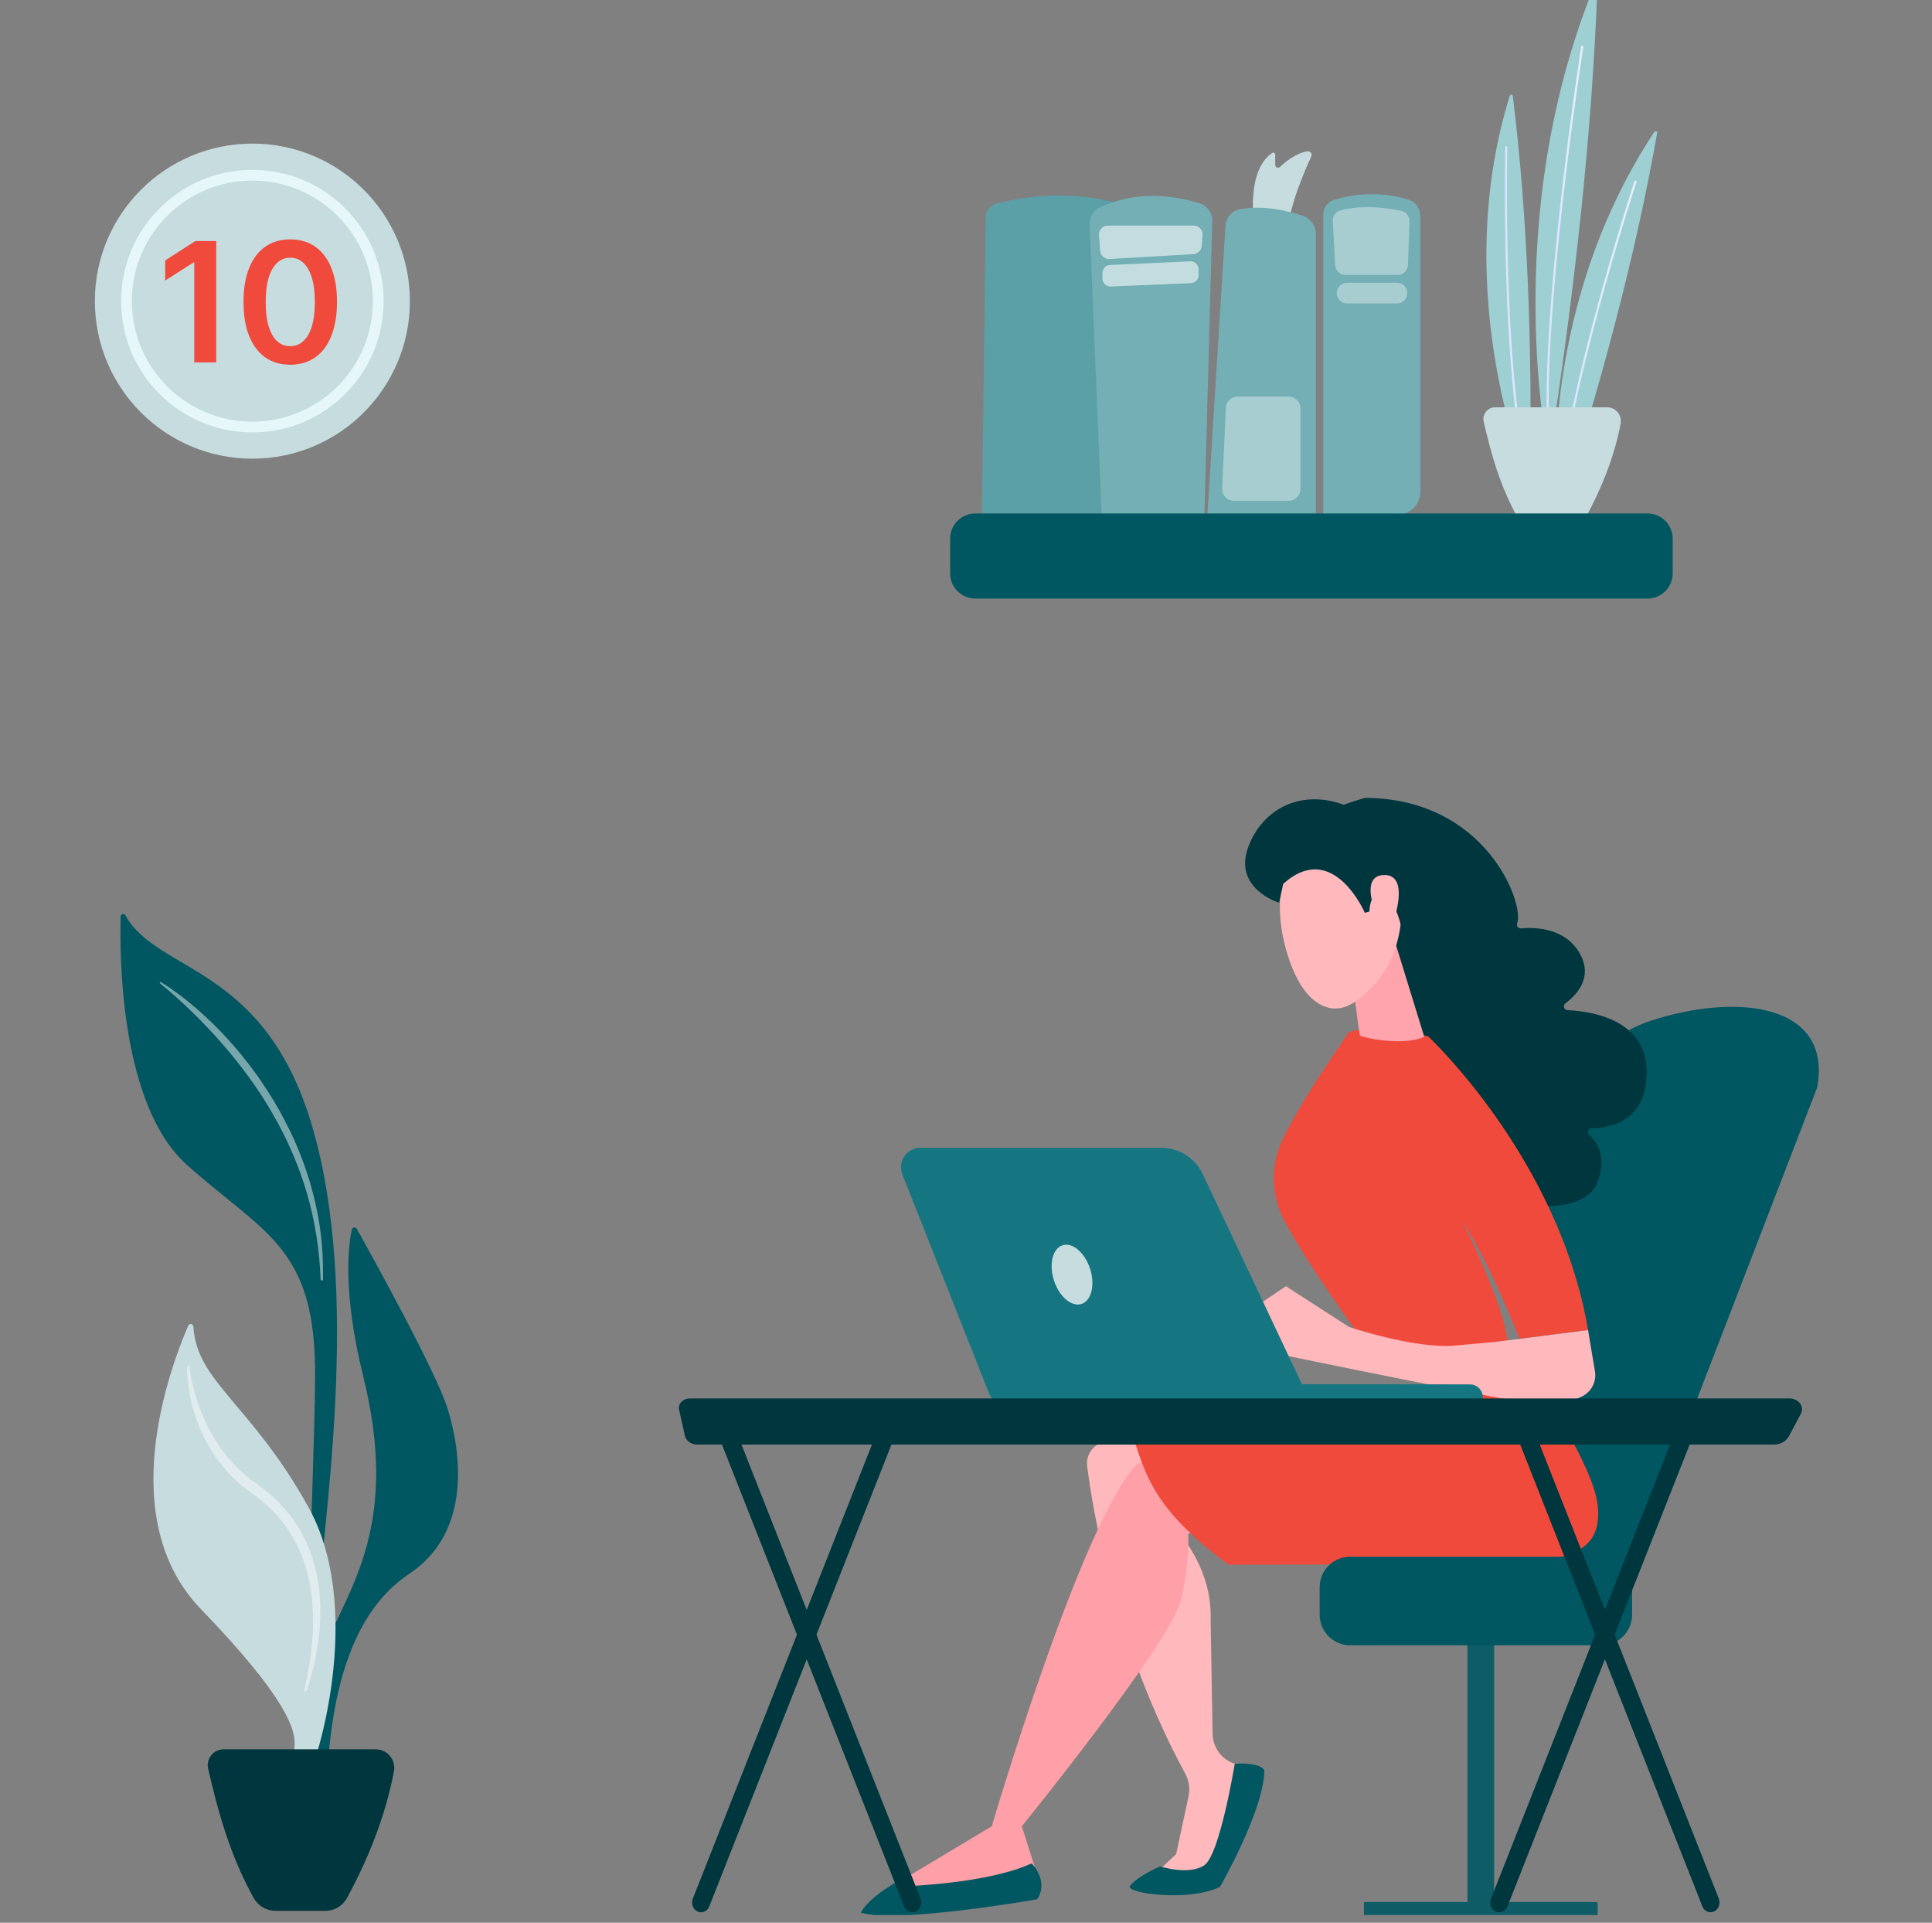 <svg width="203" height="202" viewBox="0 0 203 202" fill="none" xmlns="http://www.w3.org/2000/svg">
<rect x="0" y="0" width="203" height="202" fill="#808080" stroke="none"/>
<g clip-path="url(#clip0_1353_8725)">
<path d="M157.895 161.278C158.935 142.186 161.038 124.764 165.617 114.29C167.082 110.941 169.895 108.404 173.369 107.264C182.771 104.181 192.547 105.579 190.932 114.254L170.118 168.218L157.895 161.278Z" fill="#005761"/>
<path d="M123.954 148.107C123.954 148.107 119.848 148.746 115.24 151.821C114.515 152.309 114.114 153.147 114.228 154.015C114.781 158.388 117.049 172.534 124.542 186.349C124.937 187.08 125.052 187.926 124.88 188.736L123.58 194.787L121.169 197.046H127.384L131.526 185.861L129.753 185.302C128.382 184.872 127.442 183.61 127.413 182.169L127.205 170.168C127.384 164.819 123.925 161.134 123.925 161.134L133.851 160.654L123.954 148.107Z" fill="#FFB8BC"/>
<path d="M118.727 198.137C118.16 198.876 124.821 199.851 128.18 198.238C128.18 198.238 132.845 190.136 132.845 185.964C132.845 185.964 132.472 185.11 129.737 185.304C129.737 185.304 128.173 194.897 126.522 195.972C124.871 197.047 121.9 196.08 121.9 196.08C121.9 196.08 119.567 197.047 118.727 198.137Z" fill="#005761"/>
<path d="M135.497 161.751C135.447 161.658 124.81 160.475 124.81 160.475C124.81 160.475 125.155 163.701 124.071 168.153C122.98 172.598 107.369 191.863 107.369 191.863L109.006 197.046C103.946 198.81 98.965 199.089 94.062 197.942L104.211 191.863C104.211 191.863 113.707 159.543 119.521 153.779L130.179 150.094L135.497 161.751Z" fill="#FF9FA8"/>
<path d="M161.22 144.738C161.22 144.738 167.349 153.843 167.852 157.994C168.354 162.146 166.172 163.83 159.748 164.11C153.317 164.39 129.08 164.382 129.08 164.382C120.704 158.181 120.316 154.546 118.701 149.872C118.701 149.872 119.928 147.778 134.965 147.004C137.929 146.846 161.22 144.738 161.22 144.738Z" fill="#F04A3D"/>
<path d="M108.394 195.764C108.394 195.764 110.238 197.549 108.99 199.528C108.99 199.528 94.405 202.109 90.443 200.94C90.443 200.94 91.269 199.062 95.726 196.932L95.396 197.183C94.979 197.506 95.224 198.165 95.747 198.137C98.69 197.972 104.769 197.434 108.394 195.764Z" fill="#005761"/>
<path d="M143.463 83.824C156.167 83.896 160.201 94.965 159.411 97.001C159.304 97.274 159.526 97.554 159.821 97.532C161.306 97.403 164.515 97.468 166.029 100.235C167.364 102.68 165.728 104.479 164.486 105.404C164.184 105.626 164.321 106.1 164.694 106.121C167.357 106.25 173.027 107.168 173.02 112.624C173.013 117.714 169.331 118.503 167.22 118.531C166.862 118.538 166.704 118.976 166.969 119.219C167.874 120.044 168.821 121.585 167.881 124.131C166.409 128.124 158.378 126.36 157.438 126.145C157.38 126.131 157.323 126.102 157.28 126.066L145.624 116.409C145.531 116.33 145.48 116.223 145.48 116.101L145.523 100.55C145.523 100.421 145.581 100.307 145.688 100.235L139.336 86.843C136.336 85.839 143.313 83.824 143.463 83.824Z" fill="#00363D"/>
<path d="M143.484 141.216C143.484 141.216 137.634 133.301 134.957 128.26C133.507 125.536 133.478 122.288 134.856 119.528C137.369 114.488 141.144 109.484 141.553 108.667C142.177 107.419 150.044 108.86 150.044 108.86C150.044 108.86 163.774 121.636 166.867 139.731L159.654 140.656C159.654 140.656 156.798 133.164 153.561 128.146C153.561 128.146 158.872 138.491 158.456 142.277L143.484 141.216Z" fill="#F04A3D"/>
<path d="M141.885 101.167C141.921 101.454 142.775 108.624 142.911 108.796C143.047 108.968 147.354 109.964 149.651 108.925L146.32 98.113L141.885 101.167Z" fill="#FFA4AC"/>
<path d="M135.182 90.965C135.182 90.965 133.503 94.694 135.326 100.422C137.149 106.15 140.264 106.695 142.259 105.311C144.254 103.928 146.86 101.447 147.254 96.292C147.649 91.13 137.493 86.255 135.182 90.965Z" fill="#FFB8BC"/>
<path d="M143.407 95.899C143.407 95.899 140.069 88.134 134.83 92.859L134.399 94.838C134.399 94.838 129.497 93.361 131.177 88.93C132.863 84.492 137.694 82.385 142.926 85.353C148.151 88.321 150.986 90.923 150.649 94.974C150.304 99.032 147.283 97.598 147.283 97.598C147.283 97.598 146.737 94.608 145.316 94.056C143.895 93.504 143.888 95.763 143.888 95.763L143.407 95.899Z" fill="#00363D"/>
<path d="M144.593 96.014C144.593 96.014 142.856 92.028 145.376 91.928C147.895 91.82 146.811 95.764 146.287 97.197L144.593 96.014Z" fill="#FFB8BC"/>
<path d="M129.08 139.194L135.116 135.129L141.727 139.395C141.727 139.395 148.638 141.746 152.902 141.359C157.165 140.972 157.165 140.972 157.165 140.972L166.862 139.732L167.586 144.062C167.773 145.159 167.199 146.249 166.194 146.722C165.297 147.145 164.256 147.604 163.617 147.761C162.311 148.077 133.831 142.148 133.831 142.148L129.08 139.194Z" fill="#FFB8BC"/>
<path d="M154.509 148.158C154.487 148.158 154.466 148.158 154.437 148.158L124.027 148.122C123.273 148.122 122.663 147.512 122.67 146.76C122.67 146.007 123.28 145.39 124.034 145.405L154.444 145.44C155.198 145.44 155.808 146.05 155.801 146.803C155.801 147.534 155.226 148.129 154.509 148.158Z" fill="#157682"/>
<path d="M96.696 120.586H122.017C123.883 120.586 125.584 121.661 126.381 123.353L138.087 148.152H106.615C105.409 148.152 104.332 147.421 103.887 146.303L94.808 123.36C94.291 122.02 95.267 120.586 96.696 120.586Z" fill="#157682"/>
<path d="M114.538 133.297C115.084 135.004 114.682 136.653 113.634 136.99C112.586 137.327 111.287 136.222 110.741 134.516C110.196 132.81 110.598 131.161 111.646 130.824C112.694 130.487 113.985 131.598 114.538 133.297Z" fill="#C7DCDE"/>
<path d="M154.186 201.06H156.992V170.762H154.186V201.06Z" fill="#0E5C66"/>
<path d="M143.303 201.643H167.871V199.958C167.871 199.887 167.813 199.822 167.734 199.822H143.453C143.375 199.822 143.31 199.887 143.31 199.966V201.643H143.303Z" fill="#0E5C66"/>
<path d="M138.66 169.644C138.66 171.408 140.103 172.849 141.868 172.849H168.281C170.047 172.849 171.489 171.408 171.489 169.644V166.748C171.489 164.984 170.047 163.543 168.281 163.543H141.868C140.103 163.543 138.66 164.984 138.66 166.748V169.644Z" fill="#005761"/>
<path d="M179.731 200.896C179.853 200.896 179.982 200.868 180.104 200.81C180.578 200.588 180.8 199.986 180.599 199.462L160.898 149.52C160.689 149.004 160.137 148.76 159.663 148.983C159.189 149.205 158.967 149.807 159.168 150.331L178.87 200.273C179.02 200.667 179.365 200.896 179.731 200.896Z" fill="#00363D"/>
<path d="M157.532 200.896C157.899 200.896 158.243 200.667 158.394 200.279L178.096 150.337C178.304 149.821 178.081 149.212 177.6 148.99C177.127 148.767 176.574 149.004 176.366 149.527L156.664 199.469C156.456 199.985 156.678 200.595 157.159 200.817C157.281 200.867 157.41 200.896 157.532 200.896Z" fill="#00363D"/>
<path d="M95.858 200.896C95.98 200.896 96.109 200.868 96.231 200.81C96.705 200.588 96.927 199.986 96.726 199.462L77.025 149.52C76.816 149.004 76.271 148.76 75.79 148.983C75.316 149.205 75.094 149.807 75.295 150.331L94.996 200.273C95.147 200.667 95.499 200.896 95.858 200.896Z" fill="#00363D"/>
<path d="M73.665 200.896C74.031 200.896 74.376 200.667 74.527 200.279L94.228 150.337C94.436 149.821 94.214 149.212 93.733 148.99C93.259 148.767 92.707 149.004 92.499 149.527L72.797 199.469C72.589 199.985 72.811 200.595 73.292 200.817C73.414 200.867 73.543 200.896 73.665 200.896Z" fill="#00363D"/>
<path d="M71.353 148.094C71.288 147.8 71.374 147.506 71.597 147.276C71.812 147.047 72.135 146.918 72.48 146.918H188.028C188.48 146.918 188.896 147.119 189.133 147.441C189.37 147.764 189.406 148.18 189.219 148.531L187.97 150.883C187.683 151.42 187.059 151.764 186.377 151.764H73.269C72.63 151.764 72.085 151.37 71.963 150.832L71.353 148.094Z" fill="#00363D"/>
<path d="M160.76 51.283C160.76 51.283 152.054 31.202 158.643 10.038C158.686 9.902 158.93 9.923 158.951 10.074C160.537 22.871 161.011 36.73 160.76 51.283Z" fill="#9DCFD3"/>
<path d="M160.724 50.862C160.674 50.862 160.631 50.834 160.617 50.783C159.074 45.306 158.485 35.993 158.263 29.146C158.026 21.733 158.148 15.531 158.155 15.467C158.155 15.402 158.198 15.359 158.27 15.359C158.334 15.359 158.377 15.41 158.377 15.474C158.377 15.539 158.248 21.733 158.485 29.139C158.708 35.971 159.289 45.263 160.832 50.719C160.846 50.776 160.818 50.841 160.753 50.855C160.746 50.862 160.739 50.862 160.724 50.862Z" fill="url(#paint0_linear_1353_8725)"/>
<path d="M162.757 48.016C162.757 48.016 157.381 23.375 167.544 -1.567C167.608 -1.732 167.852 -1.682 167.845 -1.51C167.293 13.94 165.448 30.58 162.757 48.016Z" fill="#9DCFD3"/>
<path d="M162.807 47.48C162.75 47.48 162.699 47.437 162.699 47.379C161.486 34.625 166.094 5.195 166.137 4.901C166.145 4.843 166.202 4.8 166.267 4.807C166.331 4.815 166.367 4.872 166.36 4.936C166.317 5.23 161.716 34.639 162.922 47.365C162.929 47.429 162.886 47.48 162.821 47.487C162.814 47.48 162.814 47.48 162.807 47.48Z" fill="url(#paint1_linear_1353_8725)"/>
<path d="M163.609 54.698C163.609 54.698 161.032 33.197 173.829 13.854C173.916 13.725 174.145 13.804 174.124 13.954C171.863 26.816 168.195 40.495 163.609 54.698Z" fill="#9DCFD3"/>
<path d="M163.732 54.276C163.667 54.276 163.617 54.226 163.617 54.161C163.732 48.469 165.928 39.227 167.759 32.474C169.732 25.161 171.706 19.117 171.728 19.053C171.749 18.995 171.807 18.959 171.871 18.981C171.929 19.002 171.964 19.06 171.943 19.124C171.921 19.182 169.948 25.226 167.974 32.531C166.151 39.27 163.955 48.497 163.847 54.161C163.84 54.226 163.797 54.276 163.732 54.276Z" fill="url(#paint2_linear_1353_8725)"/>
<path d="M157.071 42.795H168.899C169.782 42.795 170.45 43.627 170.285 44.494C169.581 48.229 168.146 51.527 166.66 54.287C166.33 54.904 165.684 55.298 164.981 55.298H161.119C160.409 55.298 159.755 54.911 159.411 54.287C157.552 50.911 156.648 47.57 155.894 44.293C155.722 43.541 156.296 42.795 157.071 42.795Z" fill="#C7DCDE"/>
<path d="M131.787 23.713C131.787 23.713 130.854 17.927 133.696 16.056C133.826 15.97 133.991 16.07 133.991 16.221V17.317C133.991 17.583 134.306 17.719 134.493 17.533C135.103 16.959 136.201 16.084 137.364 15.898C137.673 15.848 137.917 16.156 137.78 16.443C137.07 17.963 135.204 22.221 135.275 25.017L131.787 23.713Z" fill="#C7DCDE"/>
<path d="M128.765 23.712L126.863 54.096H138.261V24.558C138.261 23.712 137.715 22.959 136.912 22.68C135.404 22.163 132.835 21.526 130.316 21.97C129.469 22.12 128.823 22.837 128.765 23.712Z" fill="#73AFB5"/>
<path opacity="0.38" d="M128.803 42.849L128.415 51.323C128.386 52.026 128.946 52.614 129.65 52.614H135.406C136.088 52.614 136.64 52.062 136.64 51.38V42.899C136.64 42.218 136.088 41.666 135.406 41.666H130.03C129.37 41.673 128.831 42.189 128.803 42.849Z" fill="white"/>
<path d="M149.239 51.663V22.684C149.239 21.902 148.73 21.2 147.983 20.97C144.624 19.945 141.703 20.519 140.174 20.992C139.493 21.2 139.033 21.831 139.033 22.54V54.086H146.813C148.156 54.093 149.239 53.003 149.239 51.663Z" fill="#73AFB5"/>
<path opacity="0.38" d="M140.039 23.207L140.29 27.846C140.319 28.426 140.8 28.878 141.381 28.878H146.85C147.439 28.878 147.919 28.412 147.941 27.824L148.092 23.25C148.106 22.727 147.747 22.261 147.238 22.153C145.91 21.866 143.297 21.472 140.878 22.096C140.362 22.225 140.01 22.684 140.039 23.207Z" fill="white"/>
<path opacity="0.38" d="M140.462 30.87C140.505 31.443 140.978 31.881 141.545 31.881H146.778C147.388 31.881 147.876 31.379 147.869 30.769C147.854 30.174 147.373 29.701 146.778 29.701H141.545C140.921 29.708 140.418 30.239 140.462 30.87Z" fill="white"/>
<path d="M103.58 22.81L103.178 53.961H121.3L119.944 23.642C119.908 22.767 119.341 22.007 118.516 21.706C116.262 20.903 111.36 19.72 104.721 21.376C104.053 21.541 103.587 22.129 103.58 22.81Z" fill="#5CA0A7"/>
<path d="M114.49 23.559L115.753 54.057H126.555L127.373 23.215C127.394 22.369 126.856 21.602 126.038 21.358C122.528 20.304 119.04 20.203 115.595 21.774C114.899 22.096 114.461 22.799 114.49 23.559Z" fill="#73AFB5"/>
<path opacity="0.57" d="M115.472 24.705L115.601 26.361C115.637 26.863 116.075 27.243 116.577 27.214L125.398 26.698C125.865 26.669 126.231 26.304 126.266 25.845L126.353 24.698C126.396 24.16 125.965 23.701 125.427 23.701H116.39C115.859 23.708 115.429 24.167 115.472 24.705Z" fill="white"/>
<path opacity="0.57" d="M115.84 28.671V29.273C115.84 29.739 116.227 30.112 116.694 30.098L125.149 29.746C125.587 29.725 125.938 29.366 125.938 28.922V28.276C125.938 27.811 125.544 27.43 125.077 27.452L116.622 27.839C116.184 27.868 115.84 28.226 115.84 28.671Z" fill="white"/>
<path d="M173.098 62.884H102.488C101.016 62.884 99.832 61.694 99.832 60.231V56.596C99.832 55.126 101.023 53.943 102.488 53.943H173.098C174.57 53.943 175.754 55.133 175.754 56.596V60.231C175.761 61.694 174.57 62.884 173.098 62.884Z" fill="#005761"/>
<path d="M13.183 96.166C13.047 95.923 12.681 96.009 12.674 96.288C12.559 100.626 12.659 116.126 19.628 122.37C27.768 129.662 33.215 130.938 33.108 144.689C33 158.296 31.263 182.608 34.019 189.476C34.069 189.605 34.191 189.691 34.335 189.705C34.565 189.72 34.751 189.512 34.708 189.29C34.342 187.21 32.885 178.206 33.337 169.789C33.854 160.203 38.081 135.992 32.734 118.098C27.725 101.328 16.521 102.232 13.183 96.166Z" fill="#005761"/>
<path d="M33.824 192.98C33.638 192.958 33.48 192.822 33.451 192.629C33.099 190.614 31.305 179.466 33.975 173.293C36.91 166.482 41.971 159.979 38.152 144.536C35.992 135.79 36.595 130.886 36.961 129.18C37.018 128.922 37.363 128.864 37.492 129.101C39.107 131.99 45.839 144.156 47.031 147.985C48.387 152.344 49.693 160.911 42.99 165.349C36.394 169.722 34.061 179.559 34.291 192.449C34.298 193.36 34.126 193.009 33.824 192.98Z" fill="#005761"/>
<path d="M31.549 184.4C31.822 184.421 32.403 186.751 32.532 186.457C33.645 183.841 38.152 168.649 32.374 158.275C26.345 147.456 20.683 145.183 20.324 139.419C20.302 139.068 19.907 138.975 19.771 139.29C17.826 143.785 11.969 159.565 21.092 169.029C30.142 178.413 31.14 181.783 30.939 183.525C30.881 183.97 31.169 184.371 31.549 184.4Z" fill="#C7DCDE"/>
<path opacity="0.47" d="M16.907 103.176C17.568 103.578 18.199 104.022 18.816 104.481C19.434 104.94 20.029 105.435 20.618 105.936C21.206 106.438 21.766 106.969 22.326 107.499C22.606 107.765 22.872 108.044 23.144 108.324C23.41 108.603 23.675 108.883 23.941 109.17C24.982 110.317 25.958 111.514 26.862 112.769L27.2 113.242L27.523 113.722C27.738 114.045 27.96 114.36 28.161 114.69L28.779 115.672L29.36 116.676C30.106 118.031 30.803 119.415 31.384 120.849C31.535 121.207 31.664 121.573 31.8 121.931L32.001 122.476C32.066 122.655 32.123 122.842 32.188 123.028C32.31 123.394 32.432 123.759 32.547 124.132L32.855 125.251C32.963 125.624 33.042 126.003 33.128 126.376C33.207 126.756 33.307 127.129 33.372 127.509C33.501 128.269 33.645 129.029 33.717 129.796C33.917 131.323 33.953 132.872 33.939 134.406C33.939 134.478 33.882 134.528 33.81 134.528C33.745 134.528 33.688 134.471 33.688 134.406C33.566 131.352 33.121 128.326 32.26 125.408L31.929 124.319L31.556 123.243C31.492 123.064 31.434 122.885 31.362 122.706L31.147 122.175C31.003 121.824 30.874 121.465 30.716 121.121C30.121 119.723 29.432 118.375 28.678 117.056C27.171 114.418 25.362 111.966 23.36 109.672C23.108 109.385 22.857 109.098 22.606 108.818C22.348 108.539 22.089 108.259 21.831 107.987C21.307 107.435 20.776 106.89 20.23 106.359C19.139 105.298 18.005 104.266 16.821 103.312C16.785 103.284 16.778 103.234 16.807 103.198C16.828 103.162 16.878 103.155 16.907 103.176Z" fill="white"/>
<path opacity="0.47" d="M19.663 143.549C19.642 145.213 19.936 146.855 20.417 148.439C20.661 149.228 20.955 150.002 21.314 150.748C21.666 151.493 22.075 152.217 22.534 152.898C23.001 153.579 23.503 154.232 24.07 154.82C24.637 155.408 25.24 155.952 25.879 156.454L26.367 156.813L26.826 157.15C26.984 157.257 27.128 157.379 27.278 157.494C27.422 157.616 27.58 157.723 27.716 157.852C28.298 158.34 28.829 158.885 29.324 159.465C31.326 161.774 32.482 164.828 32.783 167.99C33.114 171.159 32.712 174.414 31.965 177.554C31.944 177.633 31.994 177.712 32.066 177.733C32.137 177.755 32.209 177.712 32.231 177.64C32.482 176.866 32.712 176.084 32.898 175.288C33.085 174.493 33.25 173.69 33.379 172.872C33.508 172.055 33.594 171.238 33.63 170.406C33.673 169.582 33.673 168.743 33.616 167.911C33.501 166.248 33.185 164.584 32.59 163.022C32.001 161.459 31.169 159.982 30.099 158.734C29.568 158.103 29.001 157.515 28.384 156.992C28.233 156.856 28.075 156.734 27.917 156.605C27.759 156.476 27.601 156.347 27.436 156.232L26.496 155.544C25.29 154.633 24.214 153.536 23.309 152.296C22.857 151.672 22.441 151.013 22.068 150.325C21.702 149.636 21.371 148.919 21.084 148.181C20.517 146.704 20.094 145.141 19.893 143.549V143.542C19.886 143.478 19.828 143.428 19.764 143.442C19.706 143.442 19.663 143.492 19.663 143.549Z" fill="white"/>
<path d="M23.469 183.785H39.518C40.716 183.785 41.621 184.918 41.391 186.094C40.429 191.162 38.491 195.636 36.474 199.379C36.022 200.217 35.154 200.748 34.199 200.748H28.96C27.991 200.748 27.108 200.225 26.642 199.379C24.122 194.805 22.895 190.259 21.869 185.814C21.639 184.796 22.414 183.785 23.469 183.785Z" fill="#00363D"/>
<circle cx="26.518" cy="31.638" r="16.55" fill="#C7DCDE"/>
<path d="M40.309 31.637C40.309 39.254 34.135 45.429 26.518 45.429C18.901 45.429 12.727 39.254 12.727 31.637C12.727 24.02 18.901 17.846 26.518 17.846C34.135 17.846 40.309 24.02 40.309 31.637ZM13.855 31.637C13.855 38.631 19.525 44.3 26.518 44.3C33.511 44.3 39.181 38.631 39.181 31.637C39.181 24.644 33.511 18.974 26.518 18.974C19.525 18.974 13.855 24.644 13.855 31.637Z" fill="#E6F7F9"/>
<path d="M22.722 25.325V38.074H20.412V27.572H20.337L17.355 29.477V27.36L20.524 25.325H22.722Z" fill="#F04A3D"/>
<path d="M30.496 38.317C29.471 38.317 28.591 38.058 27.857 37.539C27.126 37.016 26.564 36.263 26.169 35.279C25.779 34.291 25.584 33.102 25.584 31.712C25.588 30.322 25.786 29.139 26.176 28.163C26.57 27.184 27.132 26.437 27.863 25.922C28.597 25.408 29.475 25.15 30.496 25.15C31.517 25.15 32.395 25.408 33.129 25.922C33.864 26.437 34.426 27.184 34.816 28.163C35.211 29.143 35.408 30.326 35.408 31.712C35.408 33.106 35.211 34.297 34.816 35.285C34.426 36.269 33.864 37.02 33.129 37.539C32.399 38.058 31.521 38.317 30.496 38.317ZM30.496 36.368C31.293 36.368 31.922 35.976 32.382 35.192C32.847 34.403 33.08 33.243 33.08 31.712C33.08 30.699 32.974 29.848 32.762 29.16C32.55 28.471 32.252 27.952 31.866 27.603C31.48 27.25 31.023 27.074 30.496 27.074C29.703 27.074 29.077 27.468 28.616 28.257C28.155 29.041 27.923 30.193 27.919 31.712C27.915 32.729 28.016 33.584 28.224 34.277C28.436 34.97 28.734 35.493 29.12 35.846C29.506 36.194 29.965 36.368 30.496 36.368Z" fill="#F04A3D"/>
</g>
<defs>
<linearGradient id="paint0_linear_1353_8725" x1="158.121" y1="33.111" x2="160.838" y2="33.111" gradientUnits="userSpaceOnUse">
<stop stop-color="#DAE3FE"/>
<stop offset="1" stop-color="#E9EFFD"/>
</linearGradient>
<linearGradient id="paint1_linear_1353_8725" x1="162.496" y1="26.144" x2="166.362" y2="26.144" gradientUnits="userSpaceOnUse">
<stop stop-color="#DAE3FE"/>
<stop offset="1" stop-color="#E9EFFD"/>
</linearGradient>
<linearGradient id="paint2_linear_1353_8725" x1="163.621" y1="36.628" x2="171.947" y2="36.628" gradientUnits="userSpaceOnUse">
<stop stop-color="#DAE3FE"/>
<stop offset="1" stop-color="#E9EFFD"/>
</linearGradient>
<clipPath id="clip0_1353_8725">
<rect width="201.185" height="201.185" fill="white" transform="translate(0.916)"/>
</clipPath>
</defs>
</svg>
